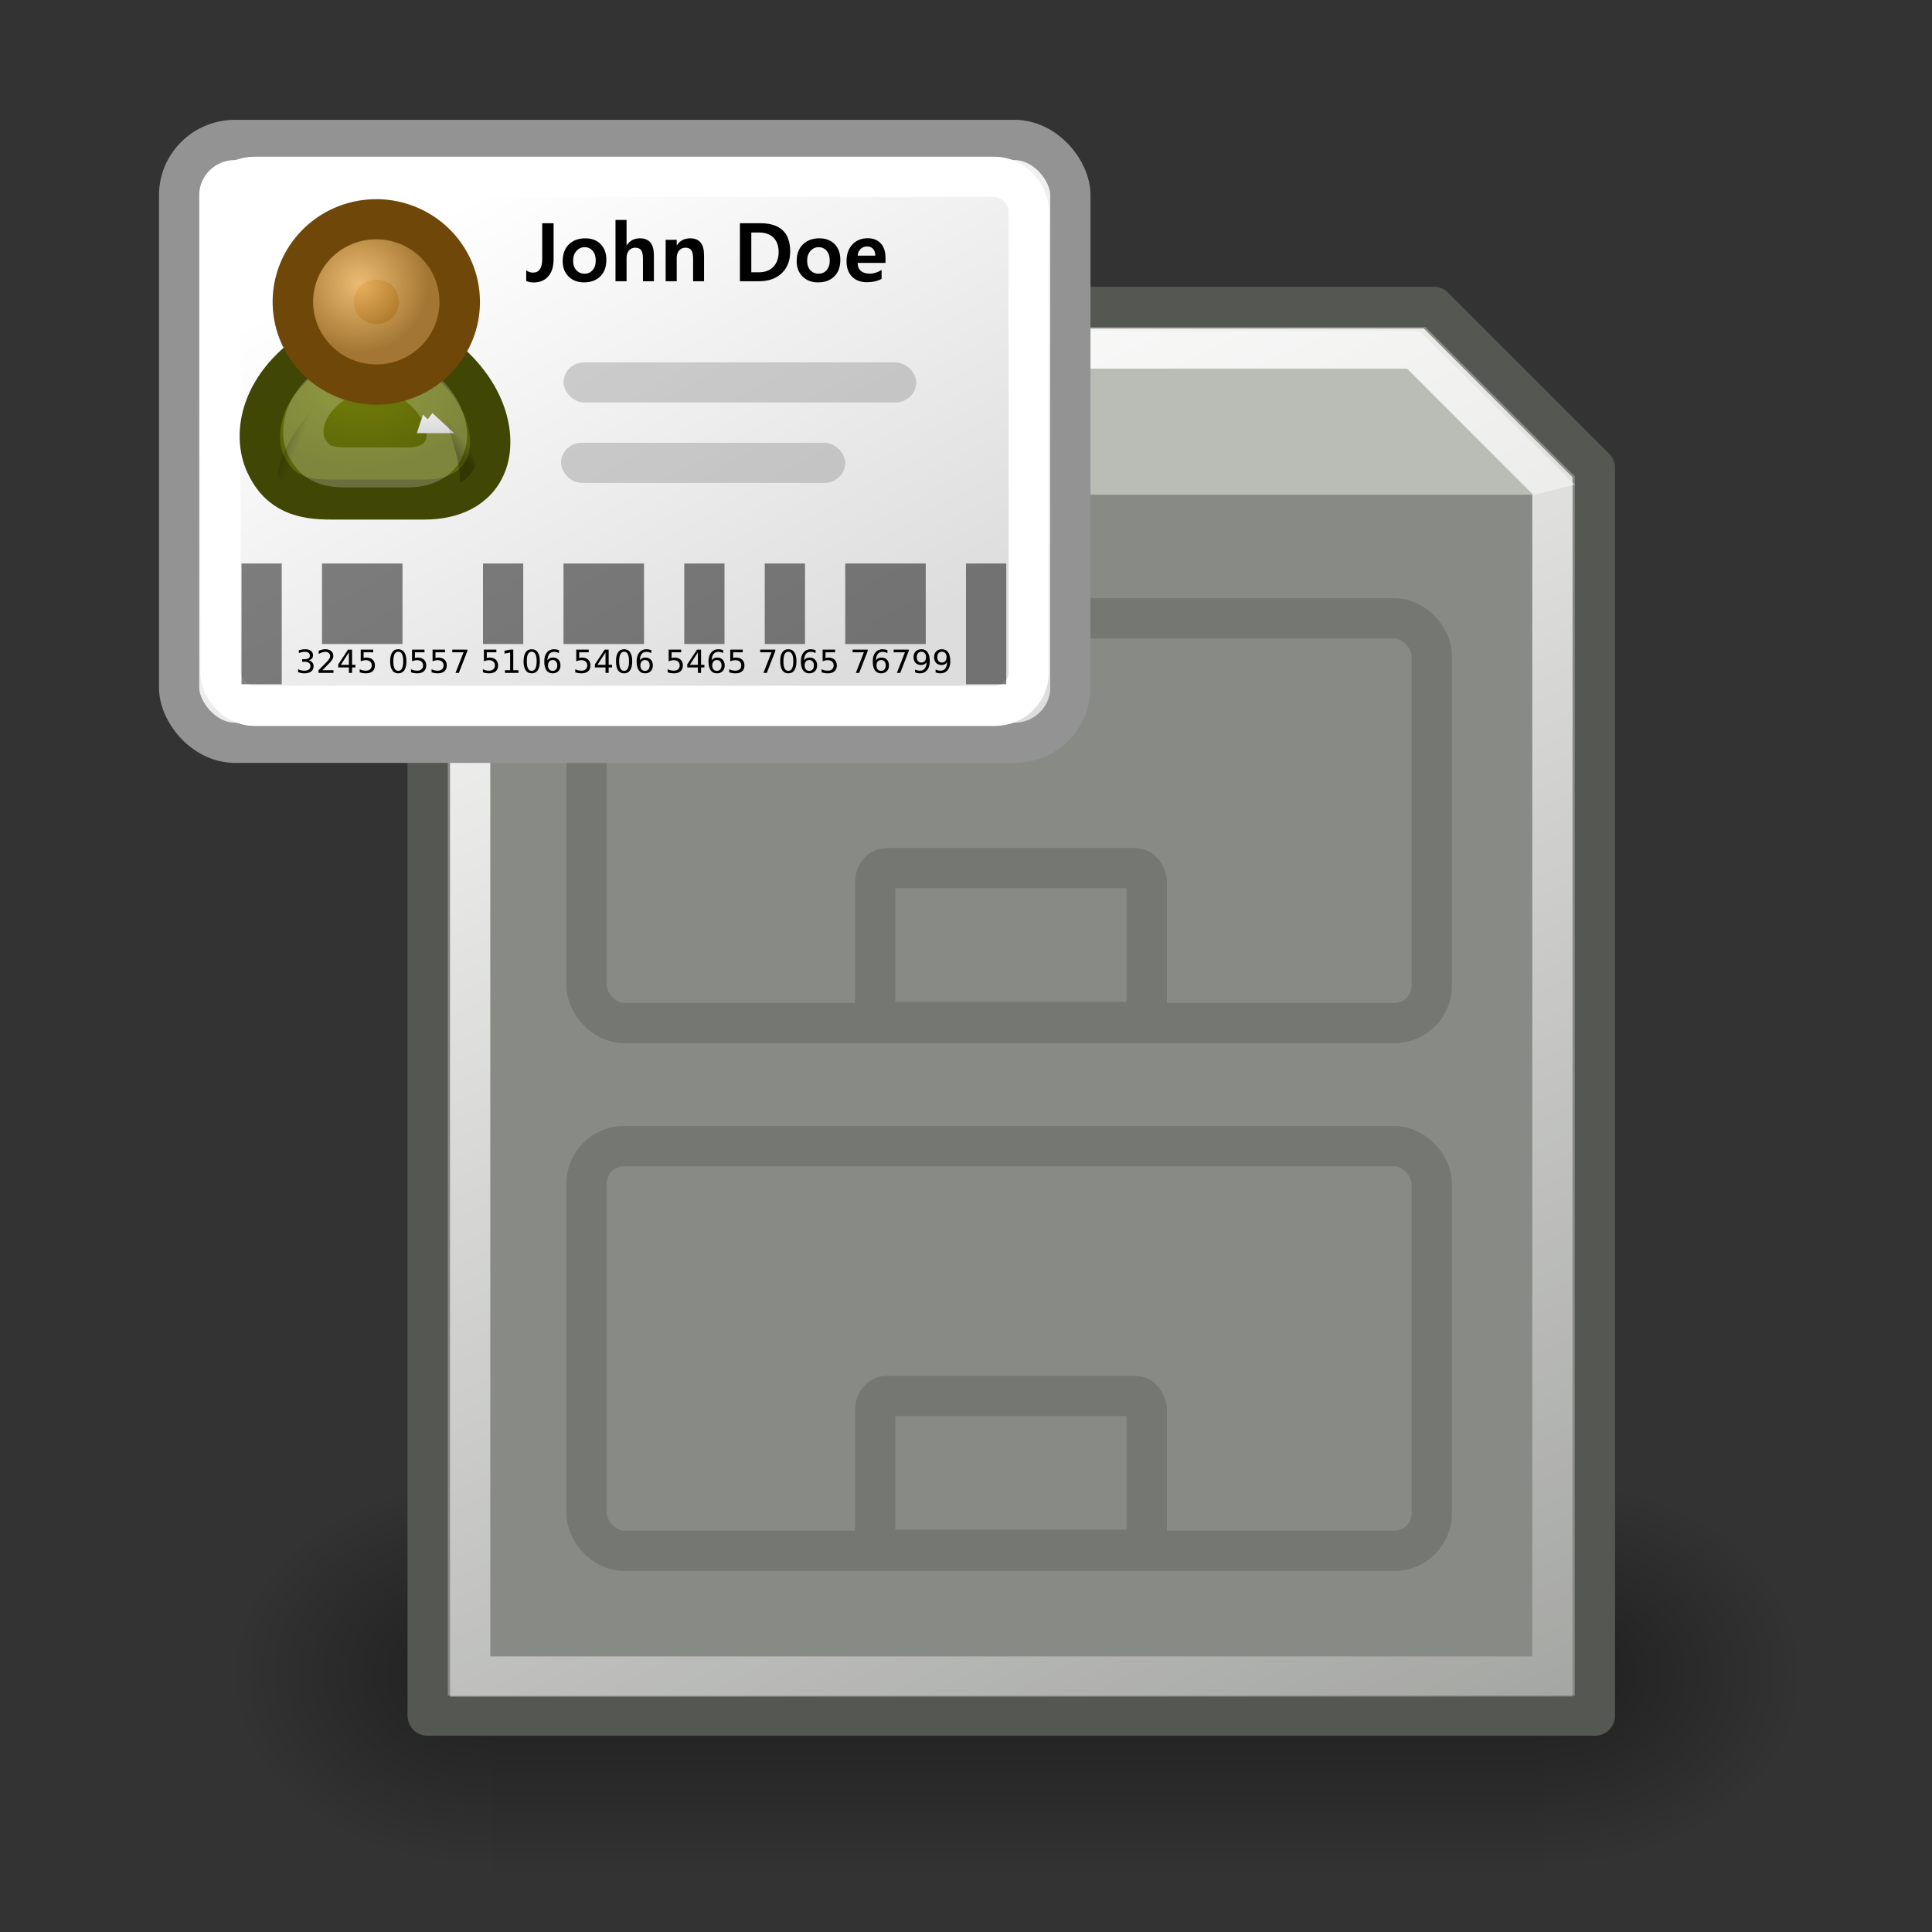 <?xml version="1.0" encoding="UTF-8" standalone="no"?>
<!-- Created with Inkscape (http://www.inkscape.org/) -->
<svg
   xmlns:dc="http://purl.org/dc/elements/1.1/"
   xmlns:cc="http://web.resource.org/cc/"
   xmlns:rdf="http://www.w3.org/1999/02/22-rdf-syntax-ns#"
   xmlns:svg="http://www.w3.org/2000/svg"
   xmlns="http://www.w3.org/2000/svg"
   xmlns:xlink="http://www.w3.org/1999/xlink"
   xmlns:sodipodi="http://sodipodi.sourceforge.net/DTD/sodipodi-0.dtd"
   xmlns:inkscape="http://www.inkscape.org/namespaces/inkscape"
   width="48px"
   height="48px"
   id="svg1288"
   sodipodi:version="0.32"
   inkscape:version="0.44"
   sodipodi:docbase="/home/jimmac/src/cvs/gnome/nld-ui/trunk/tango-yast2-theme/icons/scalable/apps"
   sodipodi:docname="yast-ldap-browser.svg">
  <rect width="100%" height="100%" fill="#333333" stroke="none"/>
  <defs
     id="defs3">
    <linearGradient
       id="linearGradient6732">
      <stop
         style="stop-color:#ffffff;stop-opacity:1;"
         offset="0"
         id="stop6734" />
      <stop
         style="stop-color:#dddddd;stop-opacity:1;"
         offset="1"
         id="stop6736" />
    </linearGradient>
    <linearGradient
       inkscape:collect="always"
       xlink:href="#linearGradient6732"
       id="linearGradient6738"
       x1="16.25"
       y1="12.25"
       x2="31.5"
       y2="36.625"
       gradientUnits="userSpaceOnUse"
       gradientTransform="matrix(0.559,0,0,0.499,2.215,-1.016)" />
    <linearGradient
       inkscape:collect="always"
       xlink:href="#linearGradient4356"
       id="linearGradient6958"
       gradientUnits="userSpaceOnUse"
       gradientTransform="matrix(-0.978,0.21,0.21,0.978,61.568,-4.448)"
       x1="22.687"
       y1="36.39"
       x2="21.408"
       y2="35.74" />
    <linearGradient
       inkscape:collect="always"
       id="linearGradient4356">
      <stop
         style="stop-color:#000000;stop-opacity:1;"
         offset="0"
         id="stop4358" />
      <stop
         style="stop-color:#000000;stop-opacity:0;"
         offset="1"
         id="stop4360" />
    </linearGradient>
    <linearGradient
       inkscape:collect="always"
       xlink:href="#linearGradient4356"
       id="linearGradient6956"
       gradientUnits="userSpaceOnUse"
       gradientTransform="matrix(0.983,0.182,-0.182,0.983,12.69,-3.155)"
       x1="20.662"
       y1="35.818"
       x2="22.627"
       y2="36.218" />
    <linearGradient
       id="linearGradient3824">
      <stop
         style="stop-color:#ffffff;stop-opacity:1;"
         offset="0"
         id="stop3826" />
      <stop
         style="stop-color:#c9c9c9;stop-opacity:1;"
         offset="1"
         id="stop3828" />
    </linearGradient>
    <linearGradient
       inkscape:collect="always"
       xlink:href="#linearGradient3824"
       id="linearGradient6954"
       gradientUnits="userSpaceOnUse"
       gradientTransform="translate(7.344,-0.33)"
       x1="30.936"
       y1="29.553"
       x2="30.936"
       y2="35.803" />
    <linearGradient
       id="linearGradient4338">
      <stop
         id="stop4340"
         offset="0"
         style="stop-color:#e9b15e;stop-opacity:1;" />
      <stop
         id="stop4342"
         offset="1"
         style="stop-color:#966416;stop-opacity:1;" />
    </linearGradient>
    <radialGradient
       inkscape:collect="always"
       xlink:href="#linearGradient4338"
       id="radialGradient6952"
       gradientUnits="userSpaceOnUse"
       gradientTransform="matrix(0.788,0,0,0.788,6.221,3.618)"
       cx="29.345"
       cy="17.064"
       fx="29.345"
       fy="17.064"
       r="9.162" />
    <linearGradient
       inkscape:collect="always"
       id="linearGradient3816">
      <stop
         style="stop-color:#000000;stop-opacity:1;"
         offset="0"
         id="stop3818" />
      <stop
         style="stop-color:#000000;stop-opacity:0;"
         offset="1"
         id="stop3820" />
    </linearGradient>
    <radialGradient
       inkscape:collect="always"
       xlink:href="#linearGradient3816"
       id="radialGradient6950"
       gradientUnits="userSpaceOnUse"
       cx="31.113"
       cy="19.009"
       fx="31.113"
       fy="19.009"
       r="8.662" />
    <linearGradient
       id="linearGradient4344">
      <stop
         style="stop-color:#727e0a;stop-opacity:1;"
         offset="0"
         id="stop4346" />
      <stop
         style="stop-color:#5b6508;stop-opacity:1;"
         offset="1"
         id="stop4348" />
    </linearGradient>
    <radialGradient
       inkscape:collect="always"
       xlink:href="#linearGradient4344"
       id="radialGradient6948"
       gradientUnits="userSpaceOnUse"
       gradientTransform="matrix(1,0,0,0.682,19.762,14.904)"
       cx="16.215"
       cy="19.836"
       fx="16.215"
       fy="19.836"
       r="13.565" />
    <radialGradient
       inkscape:collect="always"
       xlink:href="#linearGradient5060"
       id="radialGradient5031"
       gradientUnits="userSpaceOnUse"
       gradientTransform="matrix(-2.774,0,0,1.97,112.762,-872.885)"
       cx="605.714"
       cy="486.648"
       fx="605.714"
       fy="486.648"
       r="117.143" />
    <linearGradient
       inkscape:collect="always"
       id="linearGradient5060">
      <stop
         style="stop-color:black;stop-opacity:1;"
         offset="0"
         id="stop5062" />
      <stop
         style="stop-color:black;stop-opacity:0;"
         offset="1"
         id="stop5064" />
    </linearGradient>
    <radialGradient
       inkscape:collect="always"
       xlink:href="#linearGradient5060"
       id="radialGradient5029"
       gradientUnits="userSpaceOnUse"
       gradientTransform="matrix(2.774,0,0,1.97,-1891.633,-872.885)"
       cx="605.714"
       cy="486.648"
       fx="605.714"
       fy="486.648"
       r="117.143" />
    <linearGradient
       id="linearGradient5048">
      <stop
         style="stop-color:black;stop-opacity:0;"
         offset="0"
         id="stop5050" />
      <stop
         id="stop5056"
         offset="0.5"
         style="stop-color:black;stop-opacity:1;" />
      <stop
         style="stop-color:black;stop-opacity:0;"
         offset="1"
         id="stop5052" />
    </linearGradient>
    <linearGradient
       inkscape:collect="always"
       xlink:href="#linearGradient5048"
       id="linearGradient5027"
       gradientUnits="userSpaceOnUse"
       gradientTransform="matrix(2.774,0,0,1.97,-1892.179,-872.885)"
       x1="302.857"
       y1="366.648"
       x2="302.857"
       y2="609.505" />
    <linearGradient
       id="linearGradient3085">
      <stop
         id="stop3087"
         offset="0"
         style="stop-color:#b47002;stop-opacity:1;" />
      <stop
         id="stop3089"
         offset="1"
         style="stop-color:#6b4301;stop-opacity:1;" />
    </linearGradient>
    <linearGradient
       inkscape:collect="always"
       id="linearGradient2368">
      <stop
         style="stop-color:#ffffff;stop-opacity:1;"
         offset="0"
         id="stop2370" />
      <stop
         style="stop-color:#ffffff;stop-opacity:0;"
         offset="1"
         id="stop2372" />
    </linearGradient>
    <linearGradient
       inkscape:collect="always"
       id="linearGradient2182">
      <stop
         style="stop-color:#000000;stop-opacity:1;"
         offset="0"
         id="stop2184" />
      <stop
         style="stop-color:#000000;stop-opacity:0;"
         offset="1"
         id="stop2186" />
    </linearGradient>
    <radialGradient
       inkscape:collect="always"
       xlink:href="#linearGradient2182"
       id="radialGradient2188"
       cx="25.357"
       cy="36.5"
       fx="25.357"
       fy="36.5"
       r="14.714"
       gradientTransform="matrix(1,0,0,0.5,-3.881442e-16,18.25)"
       gradientUnits="userSpaceOnUse" />
    <linearGradient
       inkscape:collect="always"
       xlink:href="#linearGradient2368"
       id="linearGradient2374"
       x1="14.681"
       y1="7.219"
       x2="38.694"
       y2="57.469"
       gradientUnits="userSpaceOnUse" />
    <linearGradient
       inkscape:collect="always"
       xlink:href="#linearGradient5048"
       id="linearGradient3320"
       gradientUnits="userSpaceOnUse"
       gradientTransform="matrix(2.774,0,0,1.97,-1892.179,-872.885)"
       x1="302.857"
       y1="366.648"
       x2="302.857"
       y2="609.505" />
    <radialGradient
       inkscape:collect="always"
       xlink:href="#linearGradient5060"
       id="radialGradient3322"
       gradientUnits="userSpaceOnUse"
       gradientTransform="matrix(2.774,0,0,1.97,-1891.633,-872.885)"
       cx="605.714"
       cy="486.648"
       fx="605.714"
       fy="486.648"
       r="117.143" />
    <radialGradient
       inkscape:collect="always"
       xlink:href="#linearGradient5060"
       id="radialGradient3324"
       gradientUnits="userSpaceOnUse"
       gradientTransform="matrix(-2.774,0,0,1.97,112.762,-872.885)"
       cx="605.714"
       cy="486.648"
       fx="605.714"
       fy="486.648"
       r="117.143" />
  </defs>
  <sodipodi:namedview
     stroke="#e9b96e"
     fill="#e9b96e"
     id="base"
     pagecolor="#ffffff"
     bordercolor="#666666"
     borderopacity="0.141"
     inkscape:pageopacity="0.0"
     inkscape:pageshadow="2"
     inkscape:zoom="1"
     inkscape:cx="8.4536792"
     inkscape:cy="42.811541"
     inkscape:current-layer="layer1"
     showgrid="true"
     inkscape:grid-bbox="true"
     inkscape:document-units="px"
     showborder="true"
     inkscape:showpageshadow="false"
     inkscape:window-width="1175"
     inkscape:window-height="990"
     inkscape:window-x="370"
     inkscape:window-y="74" />
  <g
     id="layer1"
     inkscape:label="Layer 1"
     inkscape:groupmode="layer">
    <g
       id="g5022"
       transform="matrix(1.949531e-2,0,0,2.086758e-2,42.619,39.79)">
      <rect
         y="-150.697"
         x="-1559.252"
         height="478.357"
         width="1339.633"
         id="rect4173"
         style="opacity:0.402;color:black;fill:url(#linearGradient5027);fill-opacity:1;fill-rule:nonzero;stroke:none;stroke-width:1;stroke-linecap:round;stroke-linejoin:miter;marker:none;marker-start:none;marker-mid:none;marker-end:none;stroke-miterlimit:4;stroke-dasharray:none;stroke-dashoffset:0;stroke-opacity:1;visibility:visible;display:inline;overflow:visible" />
      <path
         sodipodi:nodetypes="cccc"
         id="path5058"
         d="M -219.619,-150.68 C -219.619,-150.68 -219.619,327.65 -219.619,327.65 C -76.745,328.551 125.781,220.481 125.781,88.454 C 125.781,-43.572 -33.655,-150.68 -219.619,-150.68 z "
         style="opacity:0.402;color:black;fill:url(#radialGradient5029);fill-opacity:1;fill-rule:nonzero;stroke:none;stroke-width:1;stroke-linecap:round;stroke-linejoin:miter;marker:none;marker-start:none;marker-mid:none;marker-end:none;stroke-miterlimit:4;stroke-dasharray:none;stroke-dashoffset:0;stroke-opacity:1;visibility:visible;display:inline;overflow:visible" />
      <path
         style="opacity:0.402;color:black;fill:url(#radialGradient5031);fill-opacity:1;fill-rule:nonzero;stroke:none;stroke-width:1;stroke-linecap:round;stroke-linejoin:miter;marker:none;marker-start:none;marker-mid:none;marker-end:none;stroke-miterlimit:4;stroke-dasharray:none;stroke-dashoffset:0;stroke-opacity:1;visibility:visible;display:inline;overflow:visible"
         d="M -1559.252,-150.68 C -1559.252,-150.68 -1559.252,327.65 -1559.252,327.65 C -1702.127,328.551 -1904.652,220.481 -1904.652,88.454 C -1904.652,-43.572 -1745.216,-150.68 -1559.252,-150.68 z "
         id="path5018"
         sodipodi:nodetypes="cccc" />
    </g>
    <path
       style="stroke-opacity:1;stroke-linejoin:round;stroke-linecap:round;stroke-width:1px;stroke:#555753;fill-rule:evenodd;fill-opacity:1.0;fill:#888a85"
       d="M 10.625,11.625 L 10.625,42.625 L 39.625,42.625 L 39.625,11.625 L 35.625,7.625 L 14.625,7.625 L 10.625,11.625 z "
       id="path1414" />
    <path
       style="stroke-opacity:1;stroke-linejoin:miter;stroke-linecap:butt;stroke-width:1px;stroke:none;fill-rule:evenodd;fill-opacity:1;fill:#babdb6"
       d="M 14.849,8.225 L 11.126,12.041 L 12.315,12.291 L 38.129,12.291 L 39.13,12.041 L 35.267,8.225 L 14.849,8.225 z "
       id="path2380"
       sodipodi:nodetypes="ccccccc" />
    <rect
       style="opacity:1;color:black;fill:#888a85;fill-opacity:1;fill-rule:evenodd;stroke:#747772;stroke-width:1px;stroke-linecap:round;stroke-linejoin:round;marker:none;marker-start:none;marker-mid:none;marker-end:none;stroke-miterlimit:4;stroke-dasharray:none;stroke-dashoffset:0;stroke-opacity:1;visibility:visible;display:inline;overflow:visible;font-family:Bitstream Vera Sans"
       id="rect1416"
       width="21"
       height="10.055"
       x="14.573"
       y="28.475"
       rx="0.929"
       ry="0.929" />
    <path
       id="path2358"
       d="M 11.681,12.062 L 11.681,41.653 L 38.569,41.653 L 38.569,12.062 L 35.167,8.66 L 15.083,8.66 L 11.681,12.062 z "
       style="stroke-opacity:1;stroke-linejoin:miter;stroke-linecap:butt;stroke-width:1;stroke:url(#linearGradient2374);fill-rule:evenodd;fill-opacity:1.0;fill:none;stroke-dasharray:none;stroke-miterlimit:4"
       sodipodi:nodetypes="ccccccc" />
    <rect
       ry="0.929"
       rx="0.929"
       y="15.362"
       x="14.573"
       height="10.055"
       width="21"
       id="rect3077"
       style="font-family:Bitstream Vera Sans;overflow:visible;display:inline;visibility:visible;stroke-opacity:1;stroke-dashoffset:0;stroke-dasharray:none;stroke-miterlimit:4;marker-end:none;marker-mid:none;marker-start:none;marker:none;stroke-linejoin:round;stroke-linecap:round;stroke-width:1px;stroke:#747772;fill-rule:evenodd;fill-opacity:1;fill:#888a85;color:#000000;opacity:1" />
    <rect
       style="opacity:1;color:black;fill:#888a85;fill-opacity:1;fill-rule:evenodd;stroke:#747772;stroke-width:1px;stroke-linecap:round;stroke-linejoin:round;marker:none;marker-start:none;marker-mid:none;marker-end:none;stroke-miterlimit:4;stroke-dasharray:none;stroke-dashoffset:0;stroke-opacity:1;visibility:visible;display:inline;overflow:visible;font-family:Bitstream Vera Sans"
       id="rect3079"
       width="6.747"
       height="3.822"
       x="21.744"
       y="21.569"
       rx="0.287"
       ry="0.337" />
    <rect
       ry="0.337"
       rx="0.287"
       y="34.682"
       x="21.744"
       height="3.822"
       width="6.747"
       id="rect3093"
       style="opacity:1;color:black;fill:#888a85;fill-opacity:1;fill-rule:evenodd;stroke:#747772;stroke-width:1px;stroke-linecap:round;stroke-linejoin:round;marker:none;marker-start:none;marker-mid:none;marker-end:none;stroke-miterlimit:4;stroke-dasharray:none;stroke-dashoffset:0;stroke-opacity:1;visibility:visible;display:inline;overflow:visible;font-family:Bitstream Vera Sans" />
    <rect
       style="opacity:1;color:black;fill:url(#linearGradient6738);fill-opacity:1;fill-rule:evenodd;stroke:#939393;stroke-width:1;stroke-linecap:butt;stroke-linejoin:miter;marker:none;marker-start:none;marker-mid:none;marker-end:none;stroke-miterlimit:4;stroke-dasharray:none;stroke-dashoffset:0;stroke-opacity:1;visibility:visible;display:inline;overflow:visible"
       id="rect5857"
       width="22.143"
       height="14.977"
       x="4.45"
       y="3.477"
       rx="1.387"
       ry="1.373" />
    <rect
       ry="0.829"
       rx="0.839"
       y="4.394"
       x="5.478"
       height="13.142"
       width="20.081"
       id="rect6740"
       style="opacity:1;color:black;fill:none;fill-opacity:1;fill-rule:evenodd;stroke:white;stroke-width:1;stroke-linecap:butt;stroke-linejoin:miter;marker:none;marker-start:none;marker-mid:none;marker-end:none;stroke-miterlimit:4;stroke-dasharray:none;stroke-dashoffset:0;stroke-opacity:1;visibility:visible;display:inline;overflow:visible" />
    <g
       id="g6935"
       transform="matrix(0.219,0,0,0.217,1.082,3.448)">
      <path
         sodipodi:nodetypes="cczcczc"
         id="path2329"
         d="M 32.623,41.306 L 43.23,41.306 C 46.235,41.306 49.211,40.204 50.301,37.064 C 51.337,34.081 50.478,28.402 43.76,23.805 L 31.209,23.805 C 24.492,28.048 23.652,33.85 25.199,37.241 C 26.774,40.694 29.442,41.306 32.623,41.306 z "
         style="opacity:1;color:black;fill:url(#radialGradient6948);fill-opacity:1;fill-rule:evenodd;stroke:#404604;stroke-width:4.583px;stroke-linecap:round;stroke-linejoin:round;marker:none;marker-start:none;marker-mid:none;marker-end:none;stroke-miterlimit:4;stroke-dasharray:none;stroke-dashoffset:0;stroke-opacity:1;visibility:visible;display:inline;overflow:visible" />
      <path
         style="opacity:1;color:black;fill:#9db029;fill-opacity:1;fill-rule:evenodd;stroke:none;stroke-width:1px;stroke-linecap:round;stroke-linejoin:round;marker:none;marker-start:none;marker-mid:none;marker-end:none;stroke-miterlimit:4;stroke-dasharray:none;stroke-dashoffset:0;stroke-opacity:1;visibility:visible;display:inline;overflow:visible"
         d="M 37.695,26.457 C 37.695,26.457 35.543,28.117 35.729,30.118 C 33.687,28.317 33.629,24.866 33.629,24.866 L 37.695,26.457 z "
         id="path3812"
         sodipodi:nodetypes="cccc" />
      <path
         style="opacity:0.215;color:black;fill:none;fill-opacity:1;fill-rule:evenodd;stroke:white;stroke-width:4.583px;stroke-linecap:round;stroke-linejoin:round;marker:none;marker-start:none;marker-mid:none;marker-end:none;stroke-miterlimit:4;stroke-dasharray:none;stroke-dashoffset:0;stroke-opacity:1;visibility:visible;display:inline;overflow:visible"
         d="M 34.282,37.628 L 41.316,37.628 C 43.115,37.628 44.897,36.99 45.55,35.169 C 46.17,33.44 45.486,30.148 41.463,27.483 L 33.605,27.483 C 29.582,29.943 28.909,33.306 29.835,35.271 C 30.779,37.274 32.376,37.628 34.282,37.628 z "
         id="path3838"
         sodipodi:nodetypes="cczcczc" />
      <path
         sodipodi:nodetypes="cccc"
         id="path3810"
         d="M 38.673,26.457 C 38.673,26.457 40.824,28.117 40.639,30.118 C 42.68,28.317 42.739,24.866 42.739,24.866 L 38.673,26.457 z "
         style="opacity:1;color:black;fill:#9db029;fill-opacity:1;fill-rule:evenodd;stroke:none;stroke-width:1px;stroke-linecap:round;stroke-linejoin:round;marker:none;marker-start:none;marker-mid:none;marker-end:none;stroke-miterlimit:4;stroke-dasharray:none;stroke-dashoffset:0;stroke-opacity:1;visibility:visible;display:inline;overflow:visible" />
      <path
         transform="translate(6.512,3.17)"
         sodipodi:type="arc"
         style="opacity:1;color:black;fill:url(#radialGradient6950);fill-opacity:1;fill-rule:evenodd;stroke:none;stroke-width:1px;stroke-linecap:round;stroke-linejoin:round;marker:none;marker-start:none;marker-mid:none;marker-end:none;stroke-miterlimit:4;stroke-dasharray:none;stroke-dashoffset:0;stroke-opacity:1;visibility:visible;display:inline;overflow:visible"
         id="path3814"
         sodipodi:cx="31.112698"
         sodipodi:cy="19.008621"
         sodipodi:rx="8.6620579"
         sodipodi:ry="8.6620579"
         d="M 39.775 19.009 A 8.662 8.662 0 1 1  22.451,19.009 A 8.662 8.662 0 1 1  39.775 19.009 z" />
      <path
         transform="matrix(1.093,0,0,1.093,3.742,-2.102)"
         d="M 39.775 19.009 A 8.662 8.662 0 1 1  22.451,19.009 A 8.662 8.662 0 1 1  39.775 19.009 z"
         sodipodi:ry="8.6620579"
         sodipodi:rx="8.6620579"
         sodipodi:cy="19.008621"
         sodipodi:cx="31.112698"
         id="path2327"
         style="opacity:1;color:black;fill:url(#radialGradient6952);fill-opacity:1;fill-rule:evenodd;stroke:#6f4709;stroke-width:4.193px;stroke-linecap:round;stroke-linejoin:round;marker:none;marker-start:none;marker-mid:none;marker-end:none;stroke-miterlimit:4;stroke-dasharray:none;stroke-dashoffset:0;stroke-opacity:1;visibility:visible;display:inline;overflow:visible"
         sodipodi:type="arc" />
      <path
         transform="matrix(0.56,0,0,0.559,20.332,8.047)"
         sodipodi:type="arc"
         style="opacity:0.127;color:black;fill:none;fill-opacity:1;fill-rule:evenodd;stroke:white;stroke-width:8.19px;stroke-linecap:round;stroke-linejoin:round;marker:none;marker-start:none;marker-mid:none;marker-end:none;stroke-miterlimit:4;stroke-dasharray:none;stroke-dashoffset:0;stroke-opacity:1;visibility:visible;display:inline;overflow:visible"
         id="path3834"
         sodipodi:cx="31.112698"
         sodipodi:cy="19.008621"
         sodipodi:rx="8.6620579"
         sodipodi:ry="8.6620579"
         d="M 39.775 19.009 A 8.662 8.662 0 1 1  22.451,19.009 A 8.662 8.662 0 1 1  39.775 19.009 z" />
      <path
         id="path4173"
         d="M 42.346,33.705 L 46.589,33.705 L 44.114,31.407 L 43.584,32.114 L 43.053,31.584 L 42.346,33.705 z "
         style="opacity:1;color:black;fill:url(#linearGradient6954);fill-opacity:1;fill-rule:evenodd;stroke:none;stroke-width:1px;stroke-linecap:round;stroke-linejoin:round;marker:none;marker-start:none;marker-mid:none;marker-end:none;stroke-miterlimit:4;stroke-dasharray:none;stroke-dashoffset:0;stroke-opacity:1;visibility:visible;display:inline;overflow:visible" />
      <path
         sodipodi:nodetypes="cccc"
         id="path4368"
         d="M 28.31,40.272 C 27.063,39.727 26.504,38.414 26.504,38.414 C 27.346,34.345 30.224,31.368 30.224,31.368 C 30.224,31.368 27.945,37.779 28.31,40.272 z "
         style="opacity:0.228;color:black;fill:url(#linearGradient6956);fill-opacity:1;fill-rule:evenodd;stroke:none;stroke-width:1px;stroke-linecap:round;stroke-linejoin:round;marker:none;marker-start:none;marker-mid:none;marker-end:none;stroke-miterlimit:4;stroke-dasharray:none;stroke-dashoffset:0;stroke-opacity:1;visibility:visible;display:inline;overflow:visible" />
      <path
         style="opacity:0.228;color:black;fill:url(#linearGradient6958);fill-opacity:1;fill-rule:evenodd;stroke:none;stroke-width:1px;stroke-linecap:round;stroke-linejoin:round;marker:none;marker-start:none;marker-mid:none;marker-end:none;stroke-miterlimit:4;stroke-dasharray:none;stroke-dashoffset:0;stroke-opacity:1;visibility:visible;display:inline;overflow:visible"
         d="M 47.216,39.414 C 48.447,38.833 49.02,37.411 49.02,37.411 C 48.061,33.368 45.044,30.569 45.044,30.569 C 45.044,30.569 47.509,36.911 47.216,39.414 z "
         id="path4370"
         sodipodi:nodetypes="cccc" />
    </g>
    <path
       style="font-size:4.121px;font-style:normal;font-variant:normal;font-weight:bold;font-stretch:normal;text-align:start;line-height:120%;writing-mode:lr-tb;text-anchor:start;fill:black;fill-opacity:1;stroke:none;stroke-width:1pt;stroke-linecap:butt;stroke-linejoin:miter;stroke-opacity:1;font-family:Segoe"
       d="M 13.754,6.435 C 13.754,6.624 13.71,6.768 13.62,6.868 C 13.531,6.968 13.409,7.018 13.255,7.018 C 13.192,7.018 13.132,7.006 13.074,6.983 L 13.074,6.716 C 13.125,6.754 13.181,6.773 13.243,6.773 C 13.318,6.773 13.375,6.745 13.413,6.69 C 13.452,6.633 13.471,6.549 13.471,6.437 L 13.471,5.546 L 13.754,5.546 L 13.754,6.435 M 14.545,5.921 C 14.703,5.921 14.829,5.969 14.923,6.066 C 15.018,6.162 15.065,6.292 15.065,6.454 C 15.065,6.631 15.014,6.769 14.913,6.868 C 14.812,6.967 14.677,7.016 14.507,7.016 C 14.351,7.016 14.224,6.967 14.126,6.87 C 14.028,6.773 13.98,6.646 13.98,6.489 C 13.98,6.312 14.031,6.173 14.133,6.073 C 14.235,5.972 14.372,5.921 14.545,5.921 M 14.522,6.8 C 14.604,6.8 14.671,6.771 14.722,6.713 C 14.775,6.654 14.801,6.574 14.801,6.473 C 14.801,6.37 14.775,6.289 14.724,6.23 C 14.672,6.171 14.606,6.141 14.526,6.141 C 14.446,6.141 14.378,6.172 14.323,6.234 C 14.267,6.296 14.239,6.377 14.239,6.479 C 14.239,6.578 14.266,6.657 14.321,6.715 C 14.375,6.772 14.442,6.8 14.522,6.8 M 16.246,6.987 L 15.974,6.987 L 15.974,6.423 C 15.974,6.329 15.959,6.261 15.93,6.218 C 15.901,6.176 15.851,6.154 15.781,6.154 C 15.72,6.154 15.668,6.177 15.628,6.223 C 15.587,6.27 15.567,6.329 15.567,6.4 L 15.567,6.987 L 15.292,6.987 L 15.292,5.464 L 15.567,5.464 L 15.567,6.102 C 15.604,6.042 15.651,5.996 15.706,5.966 C 15.762,5.936 15.827,5.921 15.902,5.921 C 16.016,5.921 16.102,5.956 16.16,6.026 C 16.217,6.097 16.246,6.202 16.246,6.343 L 16.246,6.987 M 17.492,6.987 L 17.22,6.987 L 17.22,6.423 C 17.22,6.329 17.206,6.261 17.177,6.218 C 17.148,6.176 17.098,6.154 17.028,6.154 C 16.966,6.154 16.915,6.177 16.874,6.223 C 16.834,6.27 16.813,6.329 16.813,6.4 L 16.813,6.987 L 16.538,6.987 L 16.538,5.958 L 16.813,5.958 L 16.813,6.102 C 16.851,6.042 16.897,5.996 16.952,5.966 C 17.009,5.936 17.074,5.921 17.148,5.921 C 17.263,5.921 17.349,5.956 17.406,6.026 C 17.464,6.097 17.492,6.202 17.492,6.343 L 17.492,6.987 M 18.383,5.546 L 18.892,5.546 C 19.138,5.546 19.323,5.605 19.446,5.722 C 19.57,5.839 19.632,6.015 19.632,6.249 C 19.632,6.474 19.562,6.654 19.423,6.787 C 19.284,6.92 19.096,6.987 18.859,6.987 L 18.383,6.987 L 18.383,5.546 M 18.666,6.765 L 18.853,6.765 C 19.005,6.765 19.126,6.72 19.213,6.629 C 19.301,6.539 19.345,6.415 19.345,6.259 C 19.345,6.107 19.302,5.988 19.217,5.904 C 19.132,5.82 19.013,5.777 18.861,5.777 L 18.666,5.777 L 18.666,6.765 M 20.359,5.921 C 20.517,5.921 20.643,5.969 20.737,6.066 C 20.831,6.162 20.878,6.292 20.878,6.454 C 20.878,6.631 20.828,6.769 20.727,6.868 C 20.626,6.967 20.491,7.016 20.321,7.016 C 20.165,7.016 20.038,6.967 19.94,6.87 C 19.842,6.773 19.793,6.646 19.793,6.489 C 19.793,6.312 19.844,6.173 19.947,6.073 C 20.049,5.972 20.186,5.921 20.359,5.921 M 20.335,6.8 C 20.418,6.8 20.485,6.771 20.536,6.713 C 20.588,6.654 20.615,6.574 20.615,6.473 C 20.615,6.37 20.589,6.289 20.537,6.23 C 20.486,6.171 20.42,6.141 20.339,6.141 C 20.26,6.141 20.192,6.172 20.136,6.234 C 20.081,6.296 20.053,6.377 20.053,6.479 C 20.053,6.578 20.08,6.657 20.134,6.715 C 20.189,6.772 20.256,6.8 20.335,6.8 M 22,6.532 L 21.308,6.532 C 21.308,6.616 21.334,6.682 21.386,6.729 C 21.439,6.775 21.512,6.798 21.605,6.798 C 21.708,6.798 21.807,6.768 21.903,6.707 L 21.903,6.93 C 21.796,6.985 21.676,7.012 21.543,7.012 C 21.383,7.012 21.257,6.965 21.167,6.872 C 21.077,6.779 21.032,6.652 21.032,6.491 C 21.032,6.316 21.08,6.178 21.176,6.075 C 21.273,5.971 21.4,5.919 21.557,5.919 C 21.696,5.919 21.804,5.962 21.882,6.048 C 21.961,6.133 22,6.252 22,6.404 L 22,6.532 M 21.746,6.351 C 21.746,6.279 21.728,6.223 21.691,6.183 C 21.656,6.143 21.604,6.123 21.538,6.123 C 21.478,6.123 21.426,6.144 21.382,6.185 C 21.338,6.226 21.313,6.281 21.308,6.351 L 21.746,6.351"
       id="text6970" />
    <rect
       style="opacity:0.398;color:black;fill:#8d8d8d;fill-opacity:1;fill-rule:evenodd;stroke:none;stroke-width:1;stroke-linecap:butt;stroke-linejoin:miter;marker:none;marker-start:none;marker-mid:none;marker-end:none;stroke-miterlimit:4;stroke-dasharray:none;stroke-dashoffset:0;stroke-opacity:1;visibility:visible;display:inline;overflow:visible"
       id="rect6978"
       width="8.764"
       height="0.998"
       x="14"
       y="9.002"
       rx="0.52"
       ry="0.515" />
    <rect
       ry="0.515"
       rx="0.52"
       y="11"
       x="13.938"
       height="0.998"
       width="7.062"
       id="rect6980"
       style="opacity:0.398;color:black;fill:#8d8d8d;fill-opacity:1;fill-rule:evenodd;stroke:none;stroke-width:1;stroke-linecap:butt;stroke-linejoin:miter;marker:none;marker-start:none;marker-mid:none;marker-end:none;stroke-miterlimit:4;stroke-dasharray:none;stroke-dashoffset:0;stroke-opacity:1;visibility:visible;display:inline;overflow:visible" />
    <rect
       style="opacity:0.485;color:black;fill:black;fill-opacity:1;fill-rule:evenodd;stroke:none;stroke-width:1;stroke-linecap:butt;stroke-linejoin:miter;marker:none;marker-start:none;marker-mid:none;marker-end:none;stroke-miterlimit:4;stroke-dasharray:none;stroke-dashoffset:0;stroke-opacity:1;visibility:visible;display:inline;overflow:visible"
       id="rect7031"
       width="1"
       height="3"
       x="24"
       y="14" />
    <path
       style="font-size:1.588px;font-style:normal;font-variant:normal;font-weight:normal;font-stretch:normal;line-height:120%;writing-mode:lr-tb;text-anchor:start;fill:black;fill-opacity:1;stroke:none;stroke-width:1pt;stroke-linecap:butt;stroke-linejoin:miter;stroke-opacity:1;font-family:Bitstream Vera Sans"
       d="M 7.67,16.406 C 7.708,16.414 7.737,16.431 7.758,16.456 C 7.78,16.482 7.791,16.513 7.791,16.55 C 7.791,16.607 7.771,16.651 7.731,16.682 C 7.691,16.714 7.635,16.729 7.562,16.729 C 7.538,16.729 7.512,16.727 7.486,16.722 C 7.46,16.717 7.434,16.71 7.406,16.701 L 7.406,16.625 C 7.428,16.638 7.452,16.647 7.478,16.654 C 7.504,16.66 7.531,16.663 7.56,16.663 C 7.609,16.663 7.647,16.654 7.673,16.634 C 7.699,16.615 7.712,16.587 7.712,16.55 C 7.712,16.516 7.7,16.489 7.676,16.47 C 7.652,16.451 7.618,16.441 7.575,16.441 L 7.507,16.441 L 7.507,16.377 L 7.578,16.377 C 7.617,16.377 7.647,16.369 7.667,16.354 C 7.688,16.339 7.698,16.316 7.698,16.288 C 7.698,16.258 7.688,16.235 7.666,16.219 C 7.645,16.203 7.615,16.195 7.575,16.195 C 7.553,16.195 7.53,16.198 7.505,16.202 C 7.481,16.207 7.453,16.214 7.424,16.224 L 7.424,16.154 C 7.454,16.146 7.482,16.14 7.508,16.136 C 7.534,16.132 7.559,16.13 7.582,16.13 C 7.642,16.13 7.689,16.143 7.724,16.17 C 7.759,16.197 7.777,16.233 7.777,16.279 C 7.777,16.311 7.768,16.339 7.749,16.361 C 7.731,16.383 7.704,16.398 7.67,16.406 M 8.009,16.652 L 8.285,16.652 L 8.285,16.718 L 7.914,16.718 L 7.914,16.652 C 7.944,16.622 7.985,16.58 8.036,16.529 C 8.088,16.477 8.121,16.443 8.134,16.428 C 8.159,16.4 8.177,16.377 8.187,16.357 C 8.197,16.338 8.202,16.318 8.202,16.3 C 8.202,16.269 8.191,16.244 8.169,16.224 C 8.148,16.205 8.119,16.195 8.084,16.195 C 8.06,16.195 8.033,16.2 8.006,16.208 C 7.978,16.217 7.949,16.23 7.918,16.247 L 7.918,16.168 C 7.949,16.155 7.979,16.146 8.007,16.139 C 8.034,16.133 8.06,16.13 8.083,16.13 C 8.143,16.13 8.191,16.145 8.227,16.175 C 8.263,16.204 8.281,16.244 8.281,16.295 C 8.281,16.318 8.277,16.341 8.268,16.362 C 8.259,16.383 8.243,16.408 8.219,16.437 C 8.212,16.445 8.192,16.467 8.157,16.502 C 8.122,16.538 8.072,16.588 8.009,16.652 M 8.668,16.208 L 8.468,16.517 L 8.668,16.517 L 8.668,16.208 M 8.647,16.14 L 8.747,16.14 L 8.747,16.517 L 8.83,16.517 L 8.83,16.582 L 8.747,16.582 L 8.747,16.718 L 8.668,16.718 L 8.668,16.582 L 8.404,16.582 L 8.404,16.506 L 8.647,16.14 M 8.962,16.14 L 9.272,16.14 L 9.272,16.206 L 9.034,16.206 L 9.034,16.348 C 9.045,16.344 9.057,16.341 9.068,16.339 C 9.08,16.337 9.091,16.336 9.103,16.336 C 9.168,16.336 9.22,16.354 9.258,16.389 C 9.296,16.424 9.315,16.472 9.315,16.533 C 9.315,16.595 9.295,16.643 9.256,16.678 C 9.217,16.712 9.162,16.729 9.091,16.729 C 9.066,16.729 9.041,16.727 9.016,16.723 C 8.99,16.719 8.964,16.713 8.937,16.704 L 8.937,16.626 C 8.96,16.639 8.985,16.648 9.01,16.654 C 9.035,16.66 9.061,16.663 9.089,16.663 C 9.134,16.663 9.17,16.652 9.196,16.628 C 9.223,16.605 9.236,16.573 9.236,16.533 C 9.236,16.492 9.223,16.46 9.196,16.437 C 9.17,16.413 9.134,16.402 9.089,16.402 C 9.068,16.402 9.047,16.404 9.026,16.409 C 9.005,16.413 8.984,16.421 8.962,16.43 L 8.962,16.14 M 9.895,16.192 C 9.854,16.192 9.824,16.211 9.803,16.251 C 9.783,16.291 9.772,16.35 9.772,16.43 C 9.772,16.509 9.783,16.568 9.803,16.608 C 9.824,16.648 9.854,16.667 9.895,16.667 C 9.936,16.667 9.967,16.648 9.987,16.608 C 10.007,16.568 10.018,16.509 10.018,16.43 C 10.018,16.35 10.007,16.291 9.987,16.251 C 9.967,16.211 9.936,16.192 9.895,16.192 M 9.895,16.13 C 9.96,16.13 10.01,16.155 10.045,16.207 C 10.079,16.258 10.097,16.332 10.097,16.43 C 10.097,16.527 10.079,16.601 10.045,16.653 C 10.01,16.704 9.96,16.729 9.895,16.729 C 9.829,16.729 9.779,16.704 9.745,16.653 C 9.71,16.601 9.693,16.527 9.693,16.43 C 9.693,16.332 9.71,16.258 9.745,16.207 C 9.779,16.155 9.829,16.13 9.895,16.13 M 10.237,16.14 L 10.547,16.14 L 10.547,16.206 L 10.309,16.206 L 10.309,16.348 C 10.321,16.344 10.332,16.341 10.344,16.339 C 10.355,16.337 10.367,16.336 10.378,16.336 C 10.443,16.336 10.495,16.354 10.533,16.389 C 10.571,16.424 10.59,16.472 10.59,16.533 C 10.59,16.595 10.57,16.643 10.531,16.678 C 10.492,16.712 10.437,16.729 10.366,16.729 C 10.341,16.729 10.316,16.727 10.291,16.723 C 10.265,16.719 10.239,16.713 10.212,16.704 L 10.212,16.626 C 10.236,16.639 10.26,16.648 10.285,16.654 C 10.31,16.66 10.336,16.663 10.364,16.663 C 10.409,16.663 10.445,16.652 10.471,16.628 C 10.498,16.605 10.511,16.573 10.511,16.533 C 10.511,16.492 10.498,16.46 10.471,16.437 C 10.445,16.413 10.409,16.402 10.364,16.402 C 10.343,16.402 10.322,16.404 10.301,16.409 C 10.28,16.413 10.259,16.421 10.237,16.43 L 10.237,16.14 M 10.747,16.14 L 11.057,16.14 L 11.057,16.206 L 10.819,16.206 L 10.819,16.348 C 10.831,16.344 10.842,16.341 10.854,16.339 C 10.865,16.337 10.877,16.336 10.888,16.336 C 10.953,16.336 11.005,16.354 11.043,16.389 C 11.081,16.424 11.1,16.472 11.1,16.533 C 11.1,16.595 11.08,16.643 11.041,16.678 C 11.002,16.712 10.947,16.729 10.876,16.729 C 10.851,16.729 10.826,16.727 10.801,16.723 C 10.776,16.719 10.749,16.713 10.722,16.704 L 10.722,16.626 C 10.746,16.639 10.77,16.648 10.795,16.654 C 10.82,16.66 10.846,16.663 10.874,16.663 C 10.919,16.663 10.955,16.652 10.982,16.628 C 11.008,16.605 11.021,16.573 11.021,16.533 C 11.021,16.492 11.008,16.46 10.982,16.437 C 10.955,16.413 10.919,16.402 10.874,16.402 C 10.853,16.402 10.832,16.404 10.811,16.409 C 10.79,16.413 10.769,16.421 10.747,16.43 L 10.747,16.14 M 11.236,16.14 L 11.612,16.14 L 11.612,16.173 L 11.4,16.718 L 11.317,16.718 L 11.517,16.206 L 11.236,16.206 L 11.236,16.14 M 12.022,16.14 L 12.332,16.14 L 12.332,16.206 L 12.094,16.206 L 12.094,16.348 C 12.106,16.344 12.117,16.341 12.129,16.339 C 12.14,16.337 12.152,16.336 12.163,16.336 C 12.228,16.336 12.28,16.354 12.318,16.389 C 12.356,16.424 12.375,16.472 12.375,16.533 C 12.375,16.595 12.356,16.643 12.317,16.678 C 12.277,16.712 12.222,16.729 12.151,16.729 C 12.127,16.729 12.102,16.727 12.076,16.723 C 12.051,16.719 12.024,16.713 11.997,16.704 L 11.997,16.626 C 12.021,16.639 12.045,16.648 12.07,16.654 C 12.095,16.66 12.122,16.663 12.15,16.663 C 12.195,16.663 12.23,16.652 12.257,16.628 C 12.283,16.605 12.296,16.573 12.296,16.533 C 12.296,16.492 12.283,16.46 12.257,16.437 C 12.23,16.413 12.195,16.402 12.15,16.402 C 12.128,16.402 12.107,16.404 12.086,16.409 C 12.065,16.413 12.044,16.421 12.022,16.43 L 12.022,16.14 M 12.545,16.652 L 12.674,16.652 L 12.674,16.211 L 12.534,16.239 L 12.534,16.168 L 12.673,16.14 L 12.752,16.14 L 12.752,16.652 L 12.881,16.652 L 12.881,16.718 L 12.545,16.718 L 12.545,16.652 M 13.21,16.192 C 13.17,16.192 13.139,16.211 13.118,16.251 C 13.098,16.291 13.088,16.35 13.088,16.43 C 13.088,16.509 13.098,16.568 13.118,16.608 C 13.139,16.648 13.17,16.667 13.21,16.667 C 13.251,16.667 13.282,16.648 13.302,16.608 C 13.323,16.568 13.333,16.509 13.333,16.43 C 13.333,16.35 13.323,16.291 13.302,16.251 C 13.282,16.211 13.251,16.192 13.21,16.192 M 13.21,16.13 C 13.276,16.13 13.326,16.155 13.36,16.207 C 13.395,16.258 13.412,16.332 13.412,16.43 C 13.412,16.527 13.395,16.601 13.36,16.653 C 13.326,16.704 13.276,16.729 13.21,16.729 C 13.145,16.729 13.095,16.704 13.06,16.653 C 13.026,16.601 13.008,16.527 13.008,16.43 C 13.008,16.332 13.026,16.258 13.06,16.207 C 13.095,16.155 13.145,16.13 13.21,16.13 M 13.73,16.398 C 13.695,16.398 13.667,16.41 13.646,16.434 C 13.625,16.458 13.615,16.491 13.615,16.533 C 13.615,16.574 13.625,16.607 13.646,16.631 C 13.667,16.655 13.695,16.667 13.73,16.667 C 13.766,16.667 13.794,16.655 13.814,16.631 C 13.835,16.607 13.846,16.574 13.846,16.533 C 13.846,16.491 13.835,16.458 13.814,16.434 C 13.794,16.41 13.766,16.398 13.73,16.398 M 13.887,16.153 L 13.887,16.224 C 13.867,16.215 13.847,16.208 13.827,16.203 C 13.807,16.198 13.787,16.195 13.767,16.195 C 13.715,16.195 13.675,16.213 13.647,16.248 C 13.62,16.283 13.604,16.335 13.6,16.406 C 13.616,16.383 13.635,16.366 13.658,16.354 C 13.681,16.342 13.707,16.336 13.735,16.336 C 13.794,16.336 13.84,16.354 13.874,16.389 C 13.908,16.424 13.925,16.472 13.925,16.533 C 13.925,16.592 13.907,16.64 13.872,16.675 C 13.836,16.711 13.789,16.729 13.73,16.729 C 13.663,16.729 13.611,16.704 13.575,16.653 C 13.54,16.601 13.522,16.527 13.522,16.43 C 13.522,16.338 13.544,16.265 13.587,16.211 C 13.631,16.157 13.69,16.13 13.764,16.13 C 13.784,16.13 13.804,16.132 13.824,16.135 C 13.844,16.139 13.865,16.145 13.887,16.153 M 14.317,16.14 L 14.627,16.14 L 14.627,16.206 L 14.39,16.206 L 14.39,16.348 C 14.401,16.344 14.413,16.341 14.424,16.339 C 14.436,16.337 14.447,16.336 14.458,16.336 C 14.524,16.336 14.575,16.354 14.613,16.389 C 14.651,16.424 14.67,16.472 14.67,16.533 C 14.67,16.595 14.651,16.643 14.612,16.678 C 14.573,16.712 14.518,16.729 14.446,16.729 C 14.422,16.729 14.397,16.727 14.371,16.723 C 14.346,16.719 14.32,16.713 14.293,16.704 L 14.293,16.626 C 14.316,16.639 14.34,16.648 14.365,16.654 C 14.39,16.66 14.417,16.663 14.445,16.663 C 14.49,16.663 14.526,16.652 14.552,16.628 C 14.578,16.605 14.591,16.573 14.591,16.533 C 14.591,16.492 14.578,16.46 14.552,16.437 C 14.526,16.413 14.49,16.402 14.445,16.402 C 14.424,16.402 14.403,16.404 14.381,16.409 C 14.361,16.413 14.339,16.421 14.317,16.43 L 14.317,16.14 M 15.044,16.208 L 14.844,16.517 L 15.044,16.517 L 15.044,16.208 M 15.023,16.14 L 15.122,16.14 L 15.122,16.517 L 15.206,16.517 L 15.206,16.582 L 15.122,16.582 L 15.122,16.718 L 15.044,16.718 L 15.044,16.582 L 14.78,16.582 L 14.78,16.506 L 15.023,16.14 M 15.506,16.192 C 15.465,16.192 15.434,16.211 15.414,16.251 C 15.393,16.291 15.383,16.35 15.383,16.43 C 15.383,16.509 15.393,16.568 15.414,16.608 C 15.434,16.648 15.465,16.667 15.506,16.667 C 15.547,16.667 15.577,16.648 15.597,16.608 C 15.618,16.568 15.628,16.509 15.628,16.43 C 15.628,16.35 15.618,16.291 15.597,16.251 C 15.577,16.211 15.547,16.192 15.506,16.192 M 15.506,16.13 C 15.571,16.13 15.621,16.155 15.655,16.207 C 15.69,16.258 15.707,16.332 15.707,16.43 C 15.707,16.527 15.69,16.601 15.655,16.653 C 15.621,16.704 15.571,16.729 15.506,16.729 C 15.44,16.729 15.39,16.704 15.355,16.653 C 15.321,16.601 15.304,16.527 15.304,16.43 C 15.304,16.332 15.321,16.258 15.355,16.207 C 15.39,16.155 15.44,16.13 15.506,16.13 M 16.025,16.398 C 15.99,16.398 15.962,16.41 15.941,16.434 C 15.92,16.458 15.91,16.491 15.91,16.533 C 15.91,16.574 15.92,16.607 15.941,16.631 C 15.962,16.655 15.99,16.667 16.025,16.667 C 16.061,16.667 16.089,16.655 16.11,16.631 C 16.13,16.607 16.141,16.574 16.141,16.533 C 16.141,16.491 16.13,16.458 16.11,16.434 C 16.089,16.41 16.061,16.398 16.025,16.398 M 16.182,16.153 L 16.182,16.224 C 16.162,16.215 16.142,16.208 16.122,16.203 C 16.102,16.198 16.082,16.195 16.062,16.195 C 16.01,16.195 15.97,16.213 15.942,16.248 C 15.915,16.283 15.899,16.335 15.896,16.406 C 15.911,16.383 15.93,16.366 15.953,16.354 C 15.977,16.342 16.002,16.336 16.03,16.336 C 16.089,16.336 16.135,16.354 16.169,16.389 C 16.203,16.424 16.22,16.472 16.22,16.533 C 16.22,16.592 16.202,16.64 16.167,16.675 C 16.132,16.711 16.084,16.729 16.025,16.729 C 15.958,16.729 15.906,16.704 15.871,16.653 C 15.835,16.601 15.817,16.527 15.817,16.43 C 15.817,16.338 15.839,16.265 15.883,16.211 C 15.926,16.157 15.985,16.13 16.059,16.13 C 16.079,16.13 16.099,16.132 16.119,16.135 C 16.139,16.139 16.16,16.145 16.182,16.153 M 16.613,16.14 L 16.923,16.14 L 16.923,16.206 L 16.685,16.206 L 16.685,16.348 C 16.696,16.344 16.708,16.341 16.719,16.339 C 16.731,16.337 16.742,16.336 16.754,16.336 C 16.819,16.336 16.871,16.354 16.909,16.389 C 16.947,16.424 16.966,16.472 16.966,16.533 C 16.966,16.595 16.946,16.643 16.907,16.678 C 16.868,16.712 16.813,16.729 16.742,16.729 C 16.717,16.729 16.692,16.727 16.667,16.723 C 16.641,16.719 16.615,16.713 16.588,16.704 L 16.588,16.626 C 16.611,16.639 16.636,16.648 16.661,16.654 C 16.686,16.66 16.712,16.663 16.74,16.663 C 16.785,16.663 16.821,16.652 16.847,16.628 C 16.874,16.605 16.887,16.573 16.887,16.533 C 16.887,16.492 16.874,16.46 16.847,16.437 C 16.821,16.413 16.785,16.402 16.74,16.402 C 16.719,16.402 16.698,16.404 16.677,16.409 C 16.656,16.413 16.634,16.421 16.613,16.43 L 16.613,16.14 M 17.339,16.208 L 17.139,16.517 L 17.339,16.517 L 17.339,16.208 M 17.318,16.14 L 17.418,16.14 L 17.418,16.517 L 17.501,16.517 L 17.501,16.582 L 17.418,16.582 L 17.418,16.718 L 17.339,16.718 L 17.339,16.582 L 17.075,16.582 L 17.075,16.506 L 17.318,16.14 M 17.811,16.398 C 17.775,16.398 17.747,16.41 17.726,16.434 C 17.706,16.458 17.695,16.491 17.695,16.533 C 17.695,16.574 17.706,16.607 17.726,16.631 C 17.747,16.655 17.775,16.667 17.811,16.667 C 17.846,16.667 17.874,16.655 17.895,16.631 C 17.916,16.607 17.926,16.574 17.926,16.533 C 17.926,16.491 17.916,16.458 17.895,16.434 C 17.874,16.41 17.846,16.398 17.811,16.398 M 17.967,16.153 L 17.967,16.224 C 17.948,16.215 17.928,16.208 17.907,16.203 C 17.887,16.198 17.867,16.195 17.847,16.195 C 17.795,16.195 17.755,16.213 17.728,16.248 C 17.7,16.283 17.685,16.335 17.681,16.406 C 17.696,16.383 17.715,16.366 17.739,16.354 C 17.762,16.342 17.787,16.336 17.815,16.336 C 17.874,16.336 17.92,16.354 17.954,16.389 C 17.988,16.424 18.005,16.472 18.005,16.533 C 18.005,16.592 17.988,16.64 17.952,16.675 C 17.917,16.711 17.87,16.729 17.811,16.729 C 17.743,16.729 17.691,16.704 17.656,16.653 C 17.62,16.601 17.602,16.527 17.602,16.43 C 17.602,16.338 17.624,16.265 17.668,16.211 C 17.712,16.157 17.77,16.13 17.844,16.13 C 17.864,16.13 17.884,16.132 17.904,16.135 C 17.924,16.139 17.946,16.145 17.967,16.153 M 18.143,16.14 L 18.453,16.14 L 18.453,16.206 L 18.215,16.206 L 18.215,16.348 C 18.227,16.344 18.238,16.341 18.249,16.339 C 18.261,16.337 18.272,16.336 18.284,16.336 C 18.349,16.336 18.401,16.354 18.439,16.389 C 18.477,16.424 18.496,16.472 18.496,16.533 C 18.496,16.595 18.476,16.643 18.437,16.678 C 18.398,16.712 18.343,16.729 18.272,16.729 C 18.247,16.729 18.222,16.727 18.197,16.723 C 18.171,16.719 18.145,16.713 18.118,16.704 L 18.118,16.626 C 18.142,16.639 18.166,16.648 18.191,16.654 C 18.216,16.66 18.242,16.663 18.27,16.663 C 18.315,16.663 18.351,16.652 18.377,16.628 C 18.404,16.605 18.417,16.573 18.417,16.533 C 18.417,16.492 18.404,16.46 18.377,16.437 C 18.351,16.413 18.315,16.402 18.27,16.402 C 18.249,16.402 18.228,16.404 18.207,16.409 C 18.186,16.413 18.165,16.421 18.143,16.43 L 18.143,16.14 M 18.887,16.14 L 19.263,16.14 L 19.263,16.173 L 19.051,16.718 L 18.968,16.718 L 19.168,16.206 L 18.887,16.206 L 18.887,16.14 M 19.586,16.192 C 19.545,16.192 19.515,16.211 19.494,16.251 C 19.474,16.291 19.464,16.35 19.464,16.43 C 19.464,16.509 19.474,16.568 19.494,16.608 C 19.515,16.648 19.545,16.667 19.586,16.667 C 19.627,16.667 19.658,16.648 19.678,16.608 C 19.699,16.568 19.709,16.509 19.709,16.43 C 19.709,16.35 19.699,16.291 19.678,16.251 C 19.658,16.211 19.627,16.192 19.586,16.192 M 19.586,16.13 C 19.651,16.13 19.701,16.155 19.736,16.207 C 19.771,16.258 19.788,16.332 19.788,16.43 C 19.788,16.527 19.771,16.601 19.736,16.653 C 19.701,16.704 19.651,16.729 19.586,16.729 C 19.521,16.729 19.471,16.704 19.436,16.653 C 19.401,16.601 19.384,16.527 19.384,16.43 C 19.384,16.332 19.401,16.258 19.436,16.207 C 19.471,16.155 19.521,16.13 19.586,16.13 M 20.106,16.398 C 20.07,16.398 20.042,16.41 20.021,16.434 C 20.001,16.458 19.99,16.491 19.99,16.533 C 19.99,16.574 20.001,16.607 20.021,16.631 C 20.042,16.655 20.07,16.667 20.106,16.667 C 20.141,16.667 20.169,16.655 20.19,16.631 C 20.211,16.607 20.221,16.574 20.221,16.533 C 20.221,16.491 20.211,16.458 20.19,16.434 C 20.169,16.41 20.141,16.398 20.106,16.398 M 20.263,16.153 L 20.263,16.224 C 20.243,16.215 20.223,16.208 20.202,16.203 C 20.182,16.198 20.162,16.195 20.143,16.195 C 20.09,16.195 20.051,16.213 20.023,16.248 C 19.996,16.283 19.98,16.335 19.976,16.406 C 19.991,16.383 20.011,16.366 20.034,16.354 C 20.057,16.342 20.083,16.336 20.111,16.336 C 20.169,16.336 20.216,16.354 20.249,16.389 C 20.284,16.424 20.301,16.472 20.301,16.533 C 20.301,16.592 20.283,16.64 20.247,16.675 C 20.212,16.711 20.165,16.729 20.106,16.729 C 20.038,16.729 19.987,16.704 19.951,16.653 C 19.915,16.601 19.897,16.527 19.897,16.43 C 19.897,16.338 19.919,16.265 19.963,16.211 C 20.007,16.157 20.066,16.13 20.14,16.13 C 20.159,16.13 20.179,16.132 20.199,16.135 C 20.22,16.139 20.241,16.145 20.263,16.153 M 20.438,16.14 L 20.748,16.14 L 20.748,16.206 L 20.51,16.206 L 20.51,16.348 C 20.522,16.344 20.533,16.341 20.545,16.339 C 20.556,16.337 20.568,16.336 20.579,16.336 C 20.644,16.336 20.696,16.354 20.734,16.389 C 20.772,16.424 20.791,16.472 20.791,16.533 C 20.791,16.595 20.772,16.643 20.732,16.678 C 20.693,16.712 20.638,16.729 20.567,16.729 C 20.543,16.729 20.517,16.727 20.492,16.723 C 20.467,16.719 20.44,16.713 20.413,16.704 L 20.413,16.626 C 20.437,16.639 20.461,16.648 20.486,16.654 C 20.511,16.66 20.538,16.663 20.565,16.663 C 20.611,16.663 20.646,16.652 20.673,16.628 C 20.699,16.605 20.712,16.573 20.712,16.533 C 20.712,16.492 20.699,16.46 20.673,16.437 C 20.646,16.413 20.611,16.402 20.565,16.402 C 20.544,16.402 20.523,16.404 20.502,16.409 C 20.481,16.413 20.46,16.421 20.438,16.43 L 20.438,16.14 M 21.182,16.14 L 21.558,16.14 L 21.558,16.173 L 21.346,16.718 L 21.263,16.718 L 21.463,16.206 L 21.182,16.206 L 21.182,16.14 M 21.891,16.398 C 21.856,16.398 21.827,16.41 21.807,16.434 C 21.786,16.458 21.776,16.491 21.776,16.533 C 21.776,16.574 21.786,16.607 21.807,16.631 C 21.827,16.655 21.856,16.667 21.891,16.667 C 21.927,16.667 21.955,16.655 21.975,16.631 C 21.996,16.607 22.006,16.574 22.006,16.533 C 22.006,16.491 21.996,16.458 21.975,16.434 C 21.955,16.41 21.927,16.398 21.891,16.398 M 22.048,16.153 L 22.048,16.224 C 22.028,16.215 22.008,16.208 21.988,16.203 C 21.968,16.198 21.948,16.195 21.928,16.195 C 21.876,16.195 21.836,16.213 21.808,16.248 C 21.781,16.283 21.765,16.335 21.761,16.406 C 21.777,16.383 21.796,16.366 21.819,16.354 C 21.842,16.342 21.868,16.336 21.896,16.336 C 21.954,16.336 22.001,16.354 22.035,16.389 C 22.069,16.424 22.086,16.472 22.086,16.533 C 22.086,16.592 22.068,16.64 22.033,16.675 C 21.997,16.711 21.95,16.729 21.891,16.729 C 21.824,16.729 21.772,16.704 21.736,16.653 C 21.7,16.601 21.683,16.527 21.683,16.43 C 21.683,16.338 21.705,16.265 21.748,16.211 C 21.792,16.157 21.851,16.13 21.925,16.13 C 21.945,16.13 21.964,16.132 21.985,16.135 C 22.005,16.139 22.026,16.145 22.048,16.153 M 22.202,16.14 L 22.578,16.14 L 22.578,16.173 L 22.366,16.718 L 22.283,16.718 L 22.483,16.206 L 22.202,16.206 L 22.202,16.14 M 22.735,16.706 L 22.735,16.635 C 22.755,16.644 22.775,16.651 22.795,16.656 C 22.815,16.661 22.835,16.663 22.855,16.663 C 22.907,16.663 22.947,16.646 22.974,16.612 C 23.002,16.577 23.018,16.524 23.022,16.453 C 23.006,16.475 22.987,16.492 22.964,16.504 C 22.941,16.516 22.915,16.522 22.887,16.522 C 22.829,16.522 22.782,16.505 22.748,16.47 C 22.714,16.435 22.697,16.387 22.697,16.326 C 22.697,16.267 22.715,16.219 22.75,16.183 C 22.786,16.148 22.833,16.13 22.892,16.13 C 22.96,16.13 23.011,16.155 23.047,16.207 C 23.082,16.258 23.1,16.332 23.1,16.43 C 23.1,16.521 23.078,16.594 23.034,16.648 C 22.991,16.702 22.932,16.729 22.858,16.729 C 22.839,16.729 22.818,16.727 22.798,16.723 C 22.778,16.72 22.757,16.714 22.735,16.706 M 22.892,16.461 C 22.927,16.461 22.956,16.449 22.976,16.425 C 22.997,16.401 23.007,16.368 23.007,16.326 C 23.007,16.285 22.997,16.252 22.976,16.228 C 22.956,16.204 22.927,16.192 22.892,16.192 C 22.857,16.192 22.828,16.204 22.808,16.228 C 22.787,16.252 22.777,16.285 22.777,16.326 C 22.777,16.368 22.787,16.401 22.808,16.425 C 22.828,16.449 22.857,16.461 22.892,16.461 M 23.245,16.706 L 23.245,16.635 C 23.265,16.644 23.285,16.651 23.305,16.656 C 23.325,16.661 23.345,16.663 23.365,16.663 C 23.417,16.663 23.457,16.646 23.484,16.612 C 23.512,16.577 23.528,16.524 23.532,16.453 C 23.516,16.475 23.497,16.492 23.474,16.504 C 23.451,16.516 23.425,16.522 23.397,16.522 C 23.339,16.522 23.292,16.505 23.258,16.47 C 23.224,16.435 23.207,16.387 23.207,16.326 C 23.207,16.267 23.225,16.219 23.26,16.183 C 23.296,16.148 23.343,16.13 23.402,16.13 C 23.47,16.13 23.521,16.155 23.557,16.207 C 23.592,16.258 23.61,16.332 23.61,16.43 C 23.61,16.521 23.588,16.594 23.544,16.648 C 23.501,16.702 23.442,16.729 23.368,16.729 C 23.349,16.729 23.329,16.727 23.308,16.723 C 23.288,16.72 23.267,16.714 23.245,16.706 M 23.402,16.461 C 23.438,16.461 23.466,16.449 23.486,16.425 C 23.507,16.401 23.517,16.368 23.517,16.326 C 23.517,16.285 23.507,16.252 23.486,16.228 C 23.466,16.204 23.438,16.192 23.402,16.192 C 23.367,16.192 23.338,16.204 23.318,16.228 C 23.297,16.252 23.287,16.285 23.287,16.326 C 23.287,16.368 23.297,16.401 23.318,16.425 C 23.338,16.449 23.367,16.461 23.402,16.461"
       id="text7050" />
    <rect
       y="14"
       x="6"
       height="3"
       width="1"
       id="rect3341"
       style="opacity:0.485;color:black;fill:black;fill-opacity:1;fill-rule:evenodd;stroke:none;stroke-width:1;stroke-linecap:butt;stroke-linejoin:miter;marker:none;marker-start:none;marker-mid:none;marker-end:none;stroke-miterlimit:4;stroke-dasharray:none;stroke-dashoffset:0;stroke-opacity:1;visibility:visible;display:inline;overflow:visible" />
    <rect
       style="opacity:0.485;color:black;fill:black;fill-opacity:1;fill-rule:evenodd;stroke:none;stroke-width:1;stroke-linecap:butt;stroke-linejoin:miter;marker:none;marker-start:none;marker-mid:none;marker-end:none;stroke-miterlimit:4;stroke-dasharray:none;stroke-dashoffset:0;stroke-opacity:1;visibility:visible;display:inline;overflow:visible"
       id="rect3343"
       width="2"
       height="2"
       x="8"
       y="14" />
    <rect
       y="14"
       x="12"
       height="2"
       width="1"
       id="rect3345"
       style="opacity:0.485;color:black;fill:black;fill-opacity:1;fill-rule:evenodd;stroke:none;stroke-width:1;stroke-linecap:butt;stroke-linejoin:miter;marker:none;marker-start:none;marker-mid:none;marker-end:none;stroke-miterlimit:4;stroke-dasharray:none;stroke-dashoffset:0;stroke-opacity:1;visibility:visible;display:inline;overflow:visible" />
    <rect
       y="14"
       x="14"
       height="2"
       width="2"
       id="rect3347"
       style="opacity:0.485;color:black;fill:black;fill-opacity:1;fill-rule:evenodd;stroke:none;stroke-width:1;stroke-linecap:butt;stroke-linejoin:miter;marker:none;marker-start:none;marker-mid:none;marker-end:none;stroke-miterlimit:4;stroke-dasharray:none;stroke-dashoffset:0;stroke-opacity:1;visibility:visible;display:inline;overflow:visible" />
    <rect
       style="opacity:0.485;color:black;fill:black;fill-opacity:1;fill-rule:evenodd;stroke:none;stroke-width:1;stroke-linecap:butt;stroke-linejoin:miter;marker:none;marker-start:none;marker-mid:none;marker-end:none;stroke-miterlimit:4;stroke-dasharray:none;stroke-dashoffset:0;stroke-opacity:1;visibility:visible;display:inline;overflow:visible"
       id="rect3349"
       width="1"
       height="2"
       x="17"
       y="14" />
    <rect
       y="14"
       x="19"
       height="2"
       width="1"
       id="rect3351"
       style="opacity:0.485;color:black;fill:black;fill-opacity:1;fill-rule:evenodd;stroke:none;stroke-width:1;stroke-linecap:butt;stroke-linejoin:miter;marker:none;marker-start:none;marker-mid:none;marker-end:none;stroke-miterlimit:4;stroke-dasharray:none;stroke-dashoffset:0;stroke-opacity:1;visibility:visible;display:inline;overflow:visible" />
    <rect
       style="opacity:0.485;color:black;fill:black;fill-opacity:1;fill-rule:evenodd;stroke:none;stroke-width:1;stroke-linecap:butt;stroke-linejoin:miter;marker:none;marker-start:none;marker-mid:none;marker-end:none;stroke-miterlimit:4;stroke-dasharray:none;stroke-dashoffset:0;stroke-opacity:1;visibility:visible;display:inline;overflow:visible"
       id="rect3353"
       width="2"
       height="2"
       x="21"
       y="14" />
  </g>
</svg>
